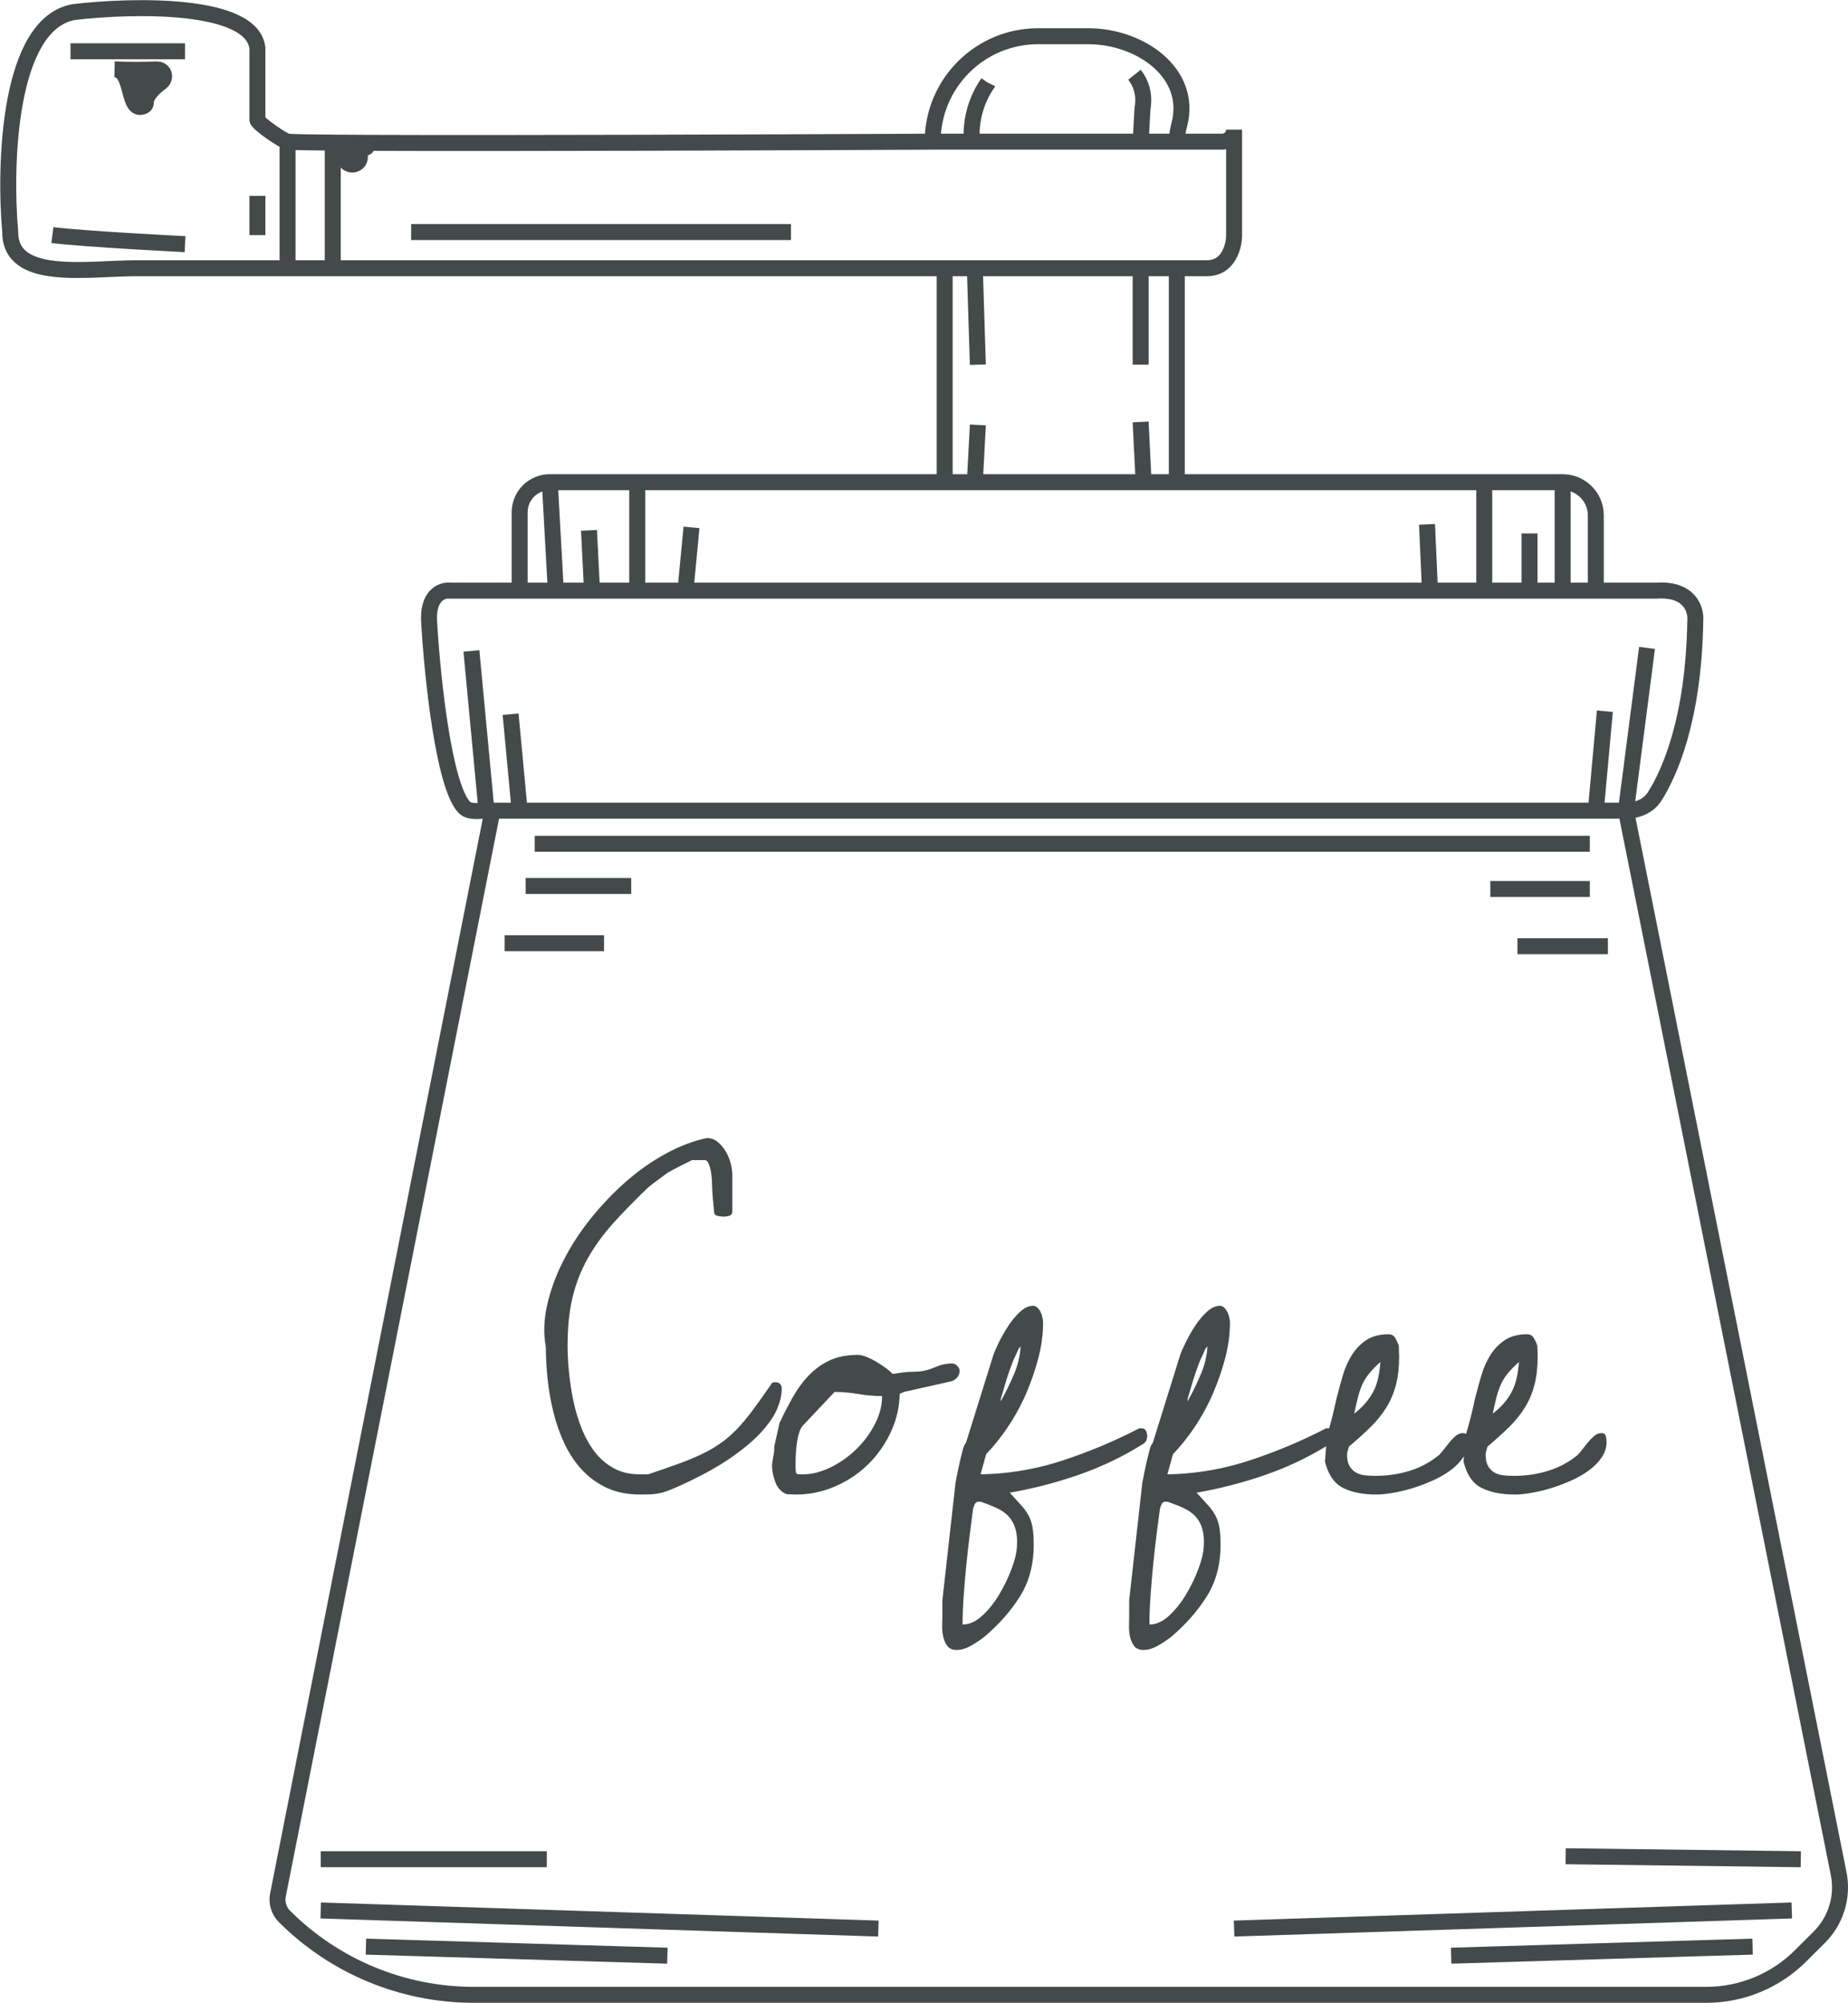 <svg width="347.05" height="376.037" viewBox="0 0 347.05 376.037" fill="none" xmlns="http://www.w3.org/2000/svg" xmlns:xlink="http://www.w3.org/1999/xlink">
	<desc>
			Created with Pixso.
	</desc>
	<defs/>
	<path id="Vector 22" d="M13.81 2.27C24.94 0.95 47.43 0.46 48.34 9.06L48.34 22.47C48.34 23.18 53.3 26.52 54 26.6C54.72 26.68 57.76 26.74 62.49 26.78C62.86 26.78 63.24 26.78 63.62 26.79C64.34 26.79 65.1 26.8 65.89 26.8C66.96 26.81 68.1 26.81 69.28 26.82C94.89 26.93 146.16 26.74 175.15 26.6L182.51 26.6L214.21 26.6L221 26.6L229.49 26.6C230.74 26.6 231.76 25.59 231.76 24.34L231.76 44.14C231.76 46.21 230.74 50.36 226.66 50.36L221 50.36L214.21 50.36L183.07 50.36L177.41 50.36L62.49 50.36L54 50.36L25.71 50.36C16.31 50.36 1.92 52.97 1.92 43.57C0.79 30.75 1.58 4.54 13.81 2.27ZM175.15 26.6C175.15 15.67 184.01 6.8 194.95 6.8L204.36 6.8C214.19 6.8 223.93 13.75 221.5 23.28C221.22 24.37 221 25.48 221 26.6M54 50.36L54 26.6M62.49 26.78L62.49 50.36M77.21 43.57C77.21 43.57 120.68 43.57 148.54 43.57M9.84 44.14C15.88 44.89 34.75 45.84 34.75 45.84M13.24 9.63C13.24 9.63 26.35 9.63 34.75 9.63M177.41 50.36L177.41 90.53M299.69 110.9L299.69 96.76C299.69 93.32 296.9 90.53 293.46 90.53L278.74 90.53L221 90.53L214.77 90.53L183.07 90.53L177.41 90.53L119.67 90.53L103.25 90.53C100.12 90.53 97.59 93.06 97.59 96.19L97.59 110.9M84.57 110.9C83.06 110.71 80.15 111.69 80.61 117.12C81.25 127.79 83.37 147.29 87.1 151.48C88.1 152.6 89.86 152.2 91.36 152.2L92.49 152.2L97.59 152.2L299.69 152.2L301.96 152.2L305.35 152.2C307.53 152.2 309.62 151.33 310.78 149.48C313.51 145.14 318.06 135.16 318.37 116.55C318.56 114.48 317.35 110.44 311.01 110.9L299.69 110.9L293.46 110.9L278.74 110.9L268.55 110.9L128.73 110.9L119.67 110.9L111.18 110.9L104.38 110.9L97.59 110.9L84.57 110.9ZM103.25 90.53L104.38 110.9M119.67 90.53L119.67 110.9M293.46 90.53L293.46 110.9M278.74 90.53L278.74 110.9M221 50.36L221 90.53M100.42 158.42L298.56 158.42M305.35 152.2L345.29 351.75C345.46 352.6 345.55 353.47 345.55 354.34C345.55 357.85 344.15 361.22 341.67 363.7L338.18 367.18C333.47 371.89 327.09 374.53 320.43 374.53L88.96 374.53C75.64 374.53 62.86 369.24 53.43 359.82C52.37 358.76 51.91 357.24 52.2 355.77L92.49 152.2M98.72 166.34L118.54 166.34M94.76 177.09L113.44 177.09M279.88 166.91L298.56 166.91M284.97 177.65C291.6 177.65 295.32 177.65 301.96 177.65M60.23 349.07C76.81 349.07 86.1 349.07 102.69 349.07M60.23 358.69L164.96 362.09M68.72 365.48C90.83 366.14 103.22 366.52 125.33 367.18M294.03 348.51L338.19 349.07M231.76 362.09C231.76 362.09 295.59 360.02 336.49 358.69M272.52 367.18C294.63 366.52 307.02 366.14 329.13 365.48M88.53 122.21L91.36 152.2M95.89 134.09L97.59 152.2M110.61 99.58L111.18 110.9M129.86 99.02L128.73 110.9M267.99 98.45L268.55 110.9M287.24 100.15L287.24 111.46M309.31 121.65L305.35 152.2M301.39 133.53L299.69 152.2M214.21 68.47L214.21 50.36M183.64 68.47L183.07 50.36M183.64 79.78L183.07 90.53M214.21 79.22L214.77 90.53M65.32 27.73L68.15 27.73L68.62 27.73C68.68 27.73 68.75 27.71 68.8 27.67C69.01 27.48 68.85 27.13 68.57 27.17L66.95 27.41C66.47 27.48 66.44 28.15 66.9 28.27C66.98 28.29 67.05 28.33 67.11 28.38L67.25 28.53C67.46 28.74 67.59 29.04 67.59 29.34L67.59 29.46C67.59 30.95 65.6 31.45 64.89 30.15L64.29 29.05C64.22 28.93 64.17 28.8 64.14 28.67L63.62 26.79M65.89 26.8L69.28 26.82M48.34 36.78L48.34 44.14M29.53 13.04C29.96 13.03 30.37 13.24 30.61 13.6C31.01 14.21 30.82 15.03 30.23 15.46C28.92 16.41 27.39 17.87 27.39 19.25C27.39 19.57 27.26 19.78 27.04 19.89C23.8 21.5 25.16 13.02 21.55 13.02C24.7 13.16 26.56 13.11 29.53 13.04ZM26.55 15.03L25.13 17.55L27.96 14.72L25.13 14.16M185.55 15.53L185.54 15.55C183.28 18.77 182.21 22.68 182.51 26.6M213.05 14.03C214.32 15.63 214.9 17.68 214.65 19.71L214.55 20.53L214.21 26.6" stroke="#444A4A" stroke-opacity="1" stroke-width="3"/>
	<path id="Coffee" d="M102.76 244.99Q101.81 249.17 102.51 252.97Q102.51 255.71 102.83 258.84Q103.15 261.97 103.92 265.1Q104.69 268.23 105.99 271.01Q107.3 273.78 109.26 275.93Q109.91 276.63 110.63 277.24Q112.12 278.49 113.94 279.34Q116.65 280.6 120.3 280.6Q121.29 280.6 122.1 280.57Q122.9 280.53 123.68 280.39Q124.45 280.25 125.3 279.94Q126.14 279.62 127.26 279.13Q133.24 276.45 137.07 273.82Q140.9 271.18 143.05 268.79Q145.19 266.4 146 264.4Q146.81 262.39 146.81 260.78Q146.81 260.14 146.49 259.82Q146.18 259.51 145.55 259.51Q145.4 259.51 145.26 259.54Q145.12 259.58 145.05 259.58Q143.01 262.53 141.4 264.71Q139.78 266.89 138.27 268.44Q136.76 269.99 135.17 271.07Q133.59 272.17 131.66 273.08Q129.73 273.99 127.3 274.87Q124.87 275.75 121.71 276.81L120.16 276.81Q117.28 276.81 115.17 275.61Q114.3 275.12 113.54 274.5Q112.45 273.61 111.58 272.45Q110.11 270.48 109.12 267.91Q108.32 265.82 107.82 263.66Q107.71 263.17 107.61 262.67Q107.08 260 106.84 257.44Q106.59 254.87 106.59 252.76Q106.59 247.42 107.54 243.51Q108.47 239.68 110.32 236.36Q110.35 236.3 110.39 236.24Q112.29 232.86 115.1 229.73Q117.91 226.6 121.71 222.95Q121.92 222.81 122.34 222.45Q122.76 222.1 123.26 221.75Q123.75 221.4 124.21 221.05Q124.66 220.7 124.87 220.56Q125.3 220.2 126.14 219.75Q126.98 219.29 127.83 218.87L129.94 217.81L132.4 217.81Q132.45 217.81 132.49 217.82Q132.85 217.9 133.1 218.52Q133.38 219.22 133.52 220.06Q133.66 220.91 133.7 221.72Q133.73 222.53 133.73 222.67Q133.73 222.88 133.77 223.58Q133.8 224.28 133.87 225.06Q133.94 225.83 134.01 226.46Q134.08 227.1 134.08 227.38Q134.08 227.8 134.29 228.03Q134.47 228.23 134.79 228.29Q135.49 228.43 135.98 228.43Q136.4 228.43 136.97 228.26Q137.18 228.19 137.31 228.05Q137.53 227.82 137.53 227.38L137.53 220.56Q137.53 219.57 137.21 218.38Q137.03 217.7 136.75 217.07Q136.54 216.58 136.26 216.13Q135.63 215.07 134.75 214.37Q134.31 214.02 133.81 213.84Q133.31 213.67 132.75 213.67Q129.02 214.44 125.12 216.55Q121.22 218.66 117.67 221.75Q114.12 224.85 111.02 228.68Q107.93 232.51 105.82 236.66Q103.71 240.81 102.76 244.99ZM176.98 302.51L176.98 303.17Q176.98 303.95 176.94 305.07Q176.9 306.2 177.12 307.22Q177.32 308.19 177.84 308.95Q177.87 308.98 177.89 309.01Q178.03 309.2 178.2 309.34Q178.74 309.78 179.65 309.78Q180.98 309.78 182.42 308.94Q183.87 308.1 184.85 307.32Q189 303.81 191.57 299.69Q191.85 299.23 192.11 298.76Q194.13 294.97 194.13 290.1Q194.13 287.92 193.89 286.65Q193.64 285.38 193.11 284.44Q192.58 283.49 191.74 282.57Q190.9 281.66 189.63 280.25Q196.1 279.13 202.43 276.95Q208.57 274.83 213.99 271.52Q214.15 271.42 214.31 271.32Q215.01 270.97 215.23 270.55Q215.44 270.13 215.44 269.56Q215.44 269.43 215.42 269.29Q215.37 268.94 215.19 268.61Q215.11 268.47 215 268.37Q214.74 268.16 214.31 268.16L213.96 268.16Q207.07 271.74 199.58 274.2Q196.52 275.21 193.38 275.83Q188.84 276.72 184.15 276.81L185.2 273.01Q187.38 270.76 189.35 267.81Q190.17 266.58 190.89 265.3Q191.9 263.49 192.73 261.58Q194.13 258.31 195.01 254.94Q195.89 251.56 195.89 248.33Q195.89 247.98 195.78 247.42Q195.68 246.85 195.43 246.36Q195.19 245.87 194.83 245.52Q194.65 245.34 194.43 245.25Q194.23 245.17 193.99 245.17Q192.8 245.17 191.6 246.26Q190.4 247.35 189.39 248.89Q188.37 250.44 187.59 252.02Q186.82 253.6 186.54 254.45L181.4 270.9Q181.12 271.18 180.84 272.03Q180.63 272.8 180.28 274.31Q179.93 275.82 179.44 278.42L176.98 300.43L176.98 302.51ZM212.06 302.51L212.06 303.17Q212.06 303.95 212.03 305.07Q211.99 306.2 212.2 307.22Q212.4 308.19 212.93 308.95Q212.95 308.98 212.98 309.01Q213.11 309.2 213.29 309.34Q213.83 309.78 214.73 309.78Q216.07 309.78 217.51 308.94Q218.95 308.1 219.94 307.32Q224.08 303.81 226.65 299.69Q226.94 299.23 227.19 298.76Q229.22 294.97 229.22 290.1Q229.22 287.92 228.97 286.65Q228.73 285.38 228.2 284.44Q227.67 283.49 226.83 282.57Q225.98 281.66 224.72 280.25Q231.19 279.13 237.51 276.95Q243.64 274.84 249.04 271.54L248.83 274.42Q249.66 277.77 251.76 279.1Q251.99 279.25 252.24 279.37Q254.74 280.6 258.47 280.6Q259.66 280.6 261.39 280.32Q263.11 280.04 265.01 279.48Q266.9 278.92 268.84 278.07Q270.77 277.23 272.28 276.14Q273.79 275.05 274.74 273.68Q274.84 273.54 274.92 273.4L274.85 274.42Q275.67 277.77 277.77 279.1Q278.01 279.25 278.26 279.37Q280.76 280.6 284.48 280.6Q285.68 280.6 287.4 280.32Q289.12 280.04 291.02 279.48Q292.92 278.92 294.85 278.07Q296.79 277.23 298.3 276.14Q299.81 275.05 300.76 273.68Q301.43 272.71 301.63 271.65Q301.71 271.21 301.71 270.76Q301.71 270.2 301.57 269.63Q301.52 269.42 301.38 269.29Q301.16 269.07 300.73 269.07Q300.6 269.07 300.48 269.09Q299.91 269.16 299.39 269.6Q298.76 270.13 298.19 270.83Q297.63 271.53 297.1 272.2Q296.58 272.87 296.23 273.22Q294.47 274.64 292.47 275.51Q291.59 275.89 290.67 276.17Q287.65 277.09 284.34 277.09Q283.22 277.09 282.27 276.98Q281.35 276.88 280.62 276.45Q280.6 276.43 280.58 276.42Q280.25 276.22 279.99 275.95Q279.65 275.62 279.42 275.19Q279 274.42 279 273.15L279 273.01Q279 272.8 279.14 272.31Q279.28 271.81 279.35 271.6Q281.6 269.7 283.36 267.98Q285.12 266.26 286.35 264.29Q286.55 263.97 286.74 263.63Q287.68 261.94 288.17 260Q288.77 257.68 288.77 254.66Q288.77 254.38 288.74 253.64Q288.7 252.9 288.7 252.62Q288.42 251.85 288.03 251.18Q287.9 250.95 287.72 250.81Q287.34 250.51 286.73 250.51Q284.27 250.51 282.62 251.6Q281.84 252.11 281.2 252.76Q280.47 253.48 279.91 254.38Q279.89 254.42 279.86 254.46Q278.84 256.11 278.26 258.03Q277.66 260 277.24 261.69Q277.1 262.11 276.85 263.27Q276.61 264.43 276.29 265.7Q275.98 266.96 275.66 268.05Q275.44 268.8 275.31 269.24Q275.09 269.07 274.71 269.07Q274.59 269.07 274.47 269.09Q273.9 269.16 273.37 269.6Q272.74 270.13 272.18 270.83Q271.62 271.53 271.09 272.2Q270.56 272.87 270.21 273.22Q268.45 274.64 266.45 275.51Q265.58 275.89 264.65 276.17Q261.63 277.09 258.33 277.09Q257.2 277.09 256.25 276.98Q255.33 276.88 254.61 276.45Q254.59 276.43 254.57 276.42Q254.24 276.22 253.97 275.95Q253.64 275.62 253.4 275.19Q252.98 274.42 252.98 273.15L252.98 273.01Q252.98 272.8 253.12 272.31Q253.26 271.81 253.33 271.6Q255.58 269.7 257.34 267.98Q259.1 266.26 260.33 264.29Q260.53 263.97 260.72 263.63Q261.66 261.94 262.16 260Q262.76 257.68 262.76 254.66Q262.76 254.38 262.72 253.64Q262.69 252.9 262.69 252.62Q262.4 251.85 262.02 251.18Q261.89 250.95 261.7 250.81Q261.32 250.51 260.72 250.51Q258.26 250.51 256.6 251.6Q255.83 252.11 255.18 252.76Q254.46 253.48 253.9 254.38Q253.87 254.42 253.84 254.46Q252.83 256.11 252.24 258.03Q251.65 260 251.23 261.69Q251.08 262.11 250.84 263.27Q250.59 264.43 250.28 265.7Q249.96 266.96 249.64 268.05Q249.62 268.12 249.61 268.17Q249.51 268.16 249.4 268.16L249.05 268.16Q242.15 271.74 234.67 274.2Q231.6 275.21 228.46 275.83Q223.93 276.72 219.23 276.81L220.29 273.01Q222.47 270.76 224.44 267.81Q225.25 266.58 225.97 265.3Q226.99 263.49 227.81 261.58Q229.22 258.31 230.1 254.94Q230.98 251.56 230.98 248.33Q230.98 247.98 230.87 247.42Q230.76 246.85 230.52 246.36Q230.27 245.87 229.92 245.52Q229.74 245.34 229.52 245.25Q229.31 245.17 229.08 245.17Q227.88 245.17 226.69 246.26Q225.49 247.35 224.47 248.89Q223.45 250.44 222.68 252.02Q221.9 253.6 221.62 254.45L216.49 270.9Q216.21 271.18 215.93 272.03Q215.72 272.8 215.37 274.31Q215.01 275.82 214.52 278.42L212.06 300.43L212.06 302.51ZM191.11 253.64Q191.32 253.11 191.39 253.11L191.67 252.76Q191.53 255.43 190.4 258.07Q189.28 260.7 187.94 263.1L187.94 262.67Q187.94 262.6 188.15 261.94Q188.37 261.27 188.61 260.39Q188.86 259.51 189.14 258.63Q189.42 257.75 189.63 257.19Q189.77 256.84 190.02 256.13Q190.26 255.43 190.58 254.8Q190.9 254.17 191.11 253.64ZM226.19 253.64Q226.4 253.11 226.48 253.11L226.76 252.76Q226.62 255.43 225.49 258.07Q224.37 260.7 223.03 263.1L223.03 262.67Q223.03 262.6 223.24 261.94Q223.45 261.27 223.7 260.39Q223.94 259.51 224.23 258.63Q224.51 257.75 224.72 257.19Q224.86 256.84 225.1 256.13Q225.35 255.43 225.67 254.8Q225.98 254.17 226.19 253.64ZM145.05 274.56Q144.98 274.98 144.98 275.05Q144.98 276.53 145.58 278.21Q145.94 279.23 146.64 279.86Q147.11 280.28 147.73 280.53Q147.94 280.53 148.57 280.57Q149.2 280.6 149.48 280.6Q151.2 280.6 152.86 280.29Q154.87 279.92 156.8 279.09Q159.24 278.04 161.27 276.47Q162.17 275.77 162.98 274.98Q163.9 274.09 164.68 273.1Q166.21 271.2 167.27 268.93Q168.1 267.16 168.52 265.31Q168.93 263.54 168.96 261.69L169.73 261.34L178.52 259.37Q178.8 259.31 179.05 259.19Q179.42 259 179.72 258.67Q180.02 258.32 180.14 257.91Q180.21 257.67 180.21 257.4Q180.21 257.21 180.15 257.03Q180.05 256.69 179.75 256.42Q179.34 256.03 178.9 256Q178.85 255.99 178.8 255.99Q177.68 255.99 176.48 256.35Q174.8 257.05 173.99 257.26Q173.18 257.47 172.48 257.51Q171.77 257.54 170.79 257.57Q169.8 257.61 167.62 257.96Q167.2 257.47 166.39 256.87Q165.58 256.28 164.64 255.71Q163.69 255.15 162.74 254.76Q161.79 254.38 161.15 254.38Q157.99 254.38 155.78 255.43Q154.55 256.01 153.49 256.81Q152.63 257.46 151.87 258.24Q150.19 260 148.89 262.32Q147.58 264.64 146.39 267.17L145.4 271.6L145.4 272.31Q145.4 272.45 145.33 272.83Q145.26 273.22 145.19 273.68Q145.12 274.13 145.05 274.56ZM257.03 258Q257.83 256.98 259.24 255.71Q259.1 257.4 258.82 258.7Q258.54 260 257.98 261.13Q257.41 262.25 256.53 263.31Q255.65 264.36 254.32 265.42Q254.67 263.73 254.99 262.46Q255.3 261.2 255.76 260.11Q256.22 259.02 257.03 258ZM283.04 258Q283.85 256.98 285.26 255.71Q285.12 257.4 284.83 258.7Q284.55 260 283.99 261.13Q283.43 262.25 282.55 263.31Q281.67 264.36 280.33 265.42Q280.69 263.73 281 262.46Q281.32 261.2 281.78 260.11Q282.23 259.02 283.04 258ZM149.57 276.64Q149.5 276.56 149.48 276.45Q149.41 276.17 149.41 275.4L149.41 274.42Q149.41 273.64 149.48 272.66Q149.55 271.67 149.69 270.69Q149.83 269.7 150.12 268.86Q150.4 268.02 150.89 267.53L156.73 261.34L156.8 261.34Q158.9 261.34 161.15 261.72Q163.4 262.11 165.65 262.11Q165.65 262.24 165.65 262.38Q165.59 264.91 164.28 267.42Q163.65 268.64 162.85 269.74Q161.92 271.01 160.77 272.13Q159.61 273.25 158.3 274.15Q157.18 274.91 155.95 275.51Q153.28 276.81 150.75 276.81L150.05 276.81Q149.71 276.81 149.57 276.64ZM182.11 288.2Q182.46 285.45 182.74 283.28Q182.88 282.78 183.09 282.36Q183.19 282.17 183.35 282.06Q183.53 281.94 183.8 281.94L184.15 281.94Q185.98 282.57 187.31 283.2Q188.65 283.84 189.49 284.79Q190.33 285.74 190.72 287.11Q191.11 288.48 190.97 290.45Q190.9 292.06 189.98 294.53Q189.07 296.99 187.66 299.34Q186.26 301.7 184.46 303.35Q182.8 304.88 181.05 304.99Q180.91 305 180.77 305Q180.77 302.47 180.98 299.59Q181.19 296.7 181.48 293.82Q181.76 290.94 182.11 288.2ZM217.19 288.2Q217.55 285.45 217.83 283.28Q217.97 282.78 218.18 282.36Q218.28 282.17 218.43 282.06Q218.62 281.94 218.88 281.94L219.23 281.94Q221.06 282.57 222.4 283.2Q223.73 283.84 224.58 284.79Q225.42 285.74 225.81 287.11Q226.19 288.48 226.05 290.45Q225.98 292.06 225.07 294.53Q224.15 296.99 222.75 299.34Q221.34 301.7 219.55 303.35Q217.89 304.88 216.13 304.99Q216 305 215.86 305Q215.86 302.47 216.07 299.59Q216.28 296.7 216.56 293.82Q216.84 290.94 217.19 288.2Z" fill="#444A4A" fill-opacity="1" fill-rule="evenodd"/>
</svg>
